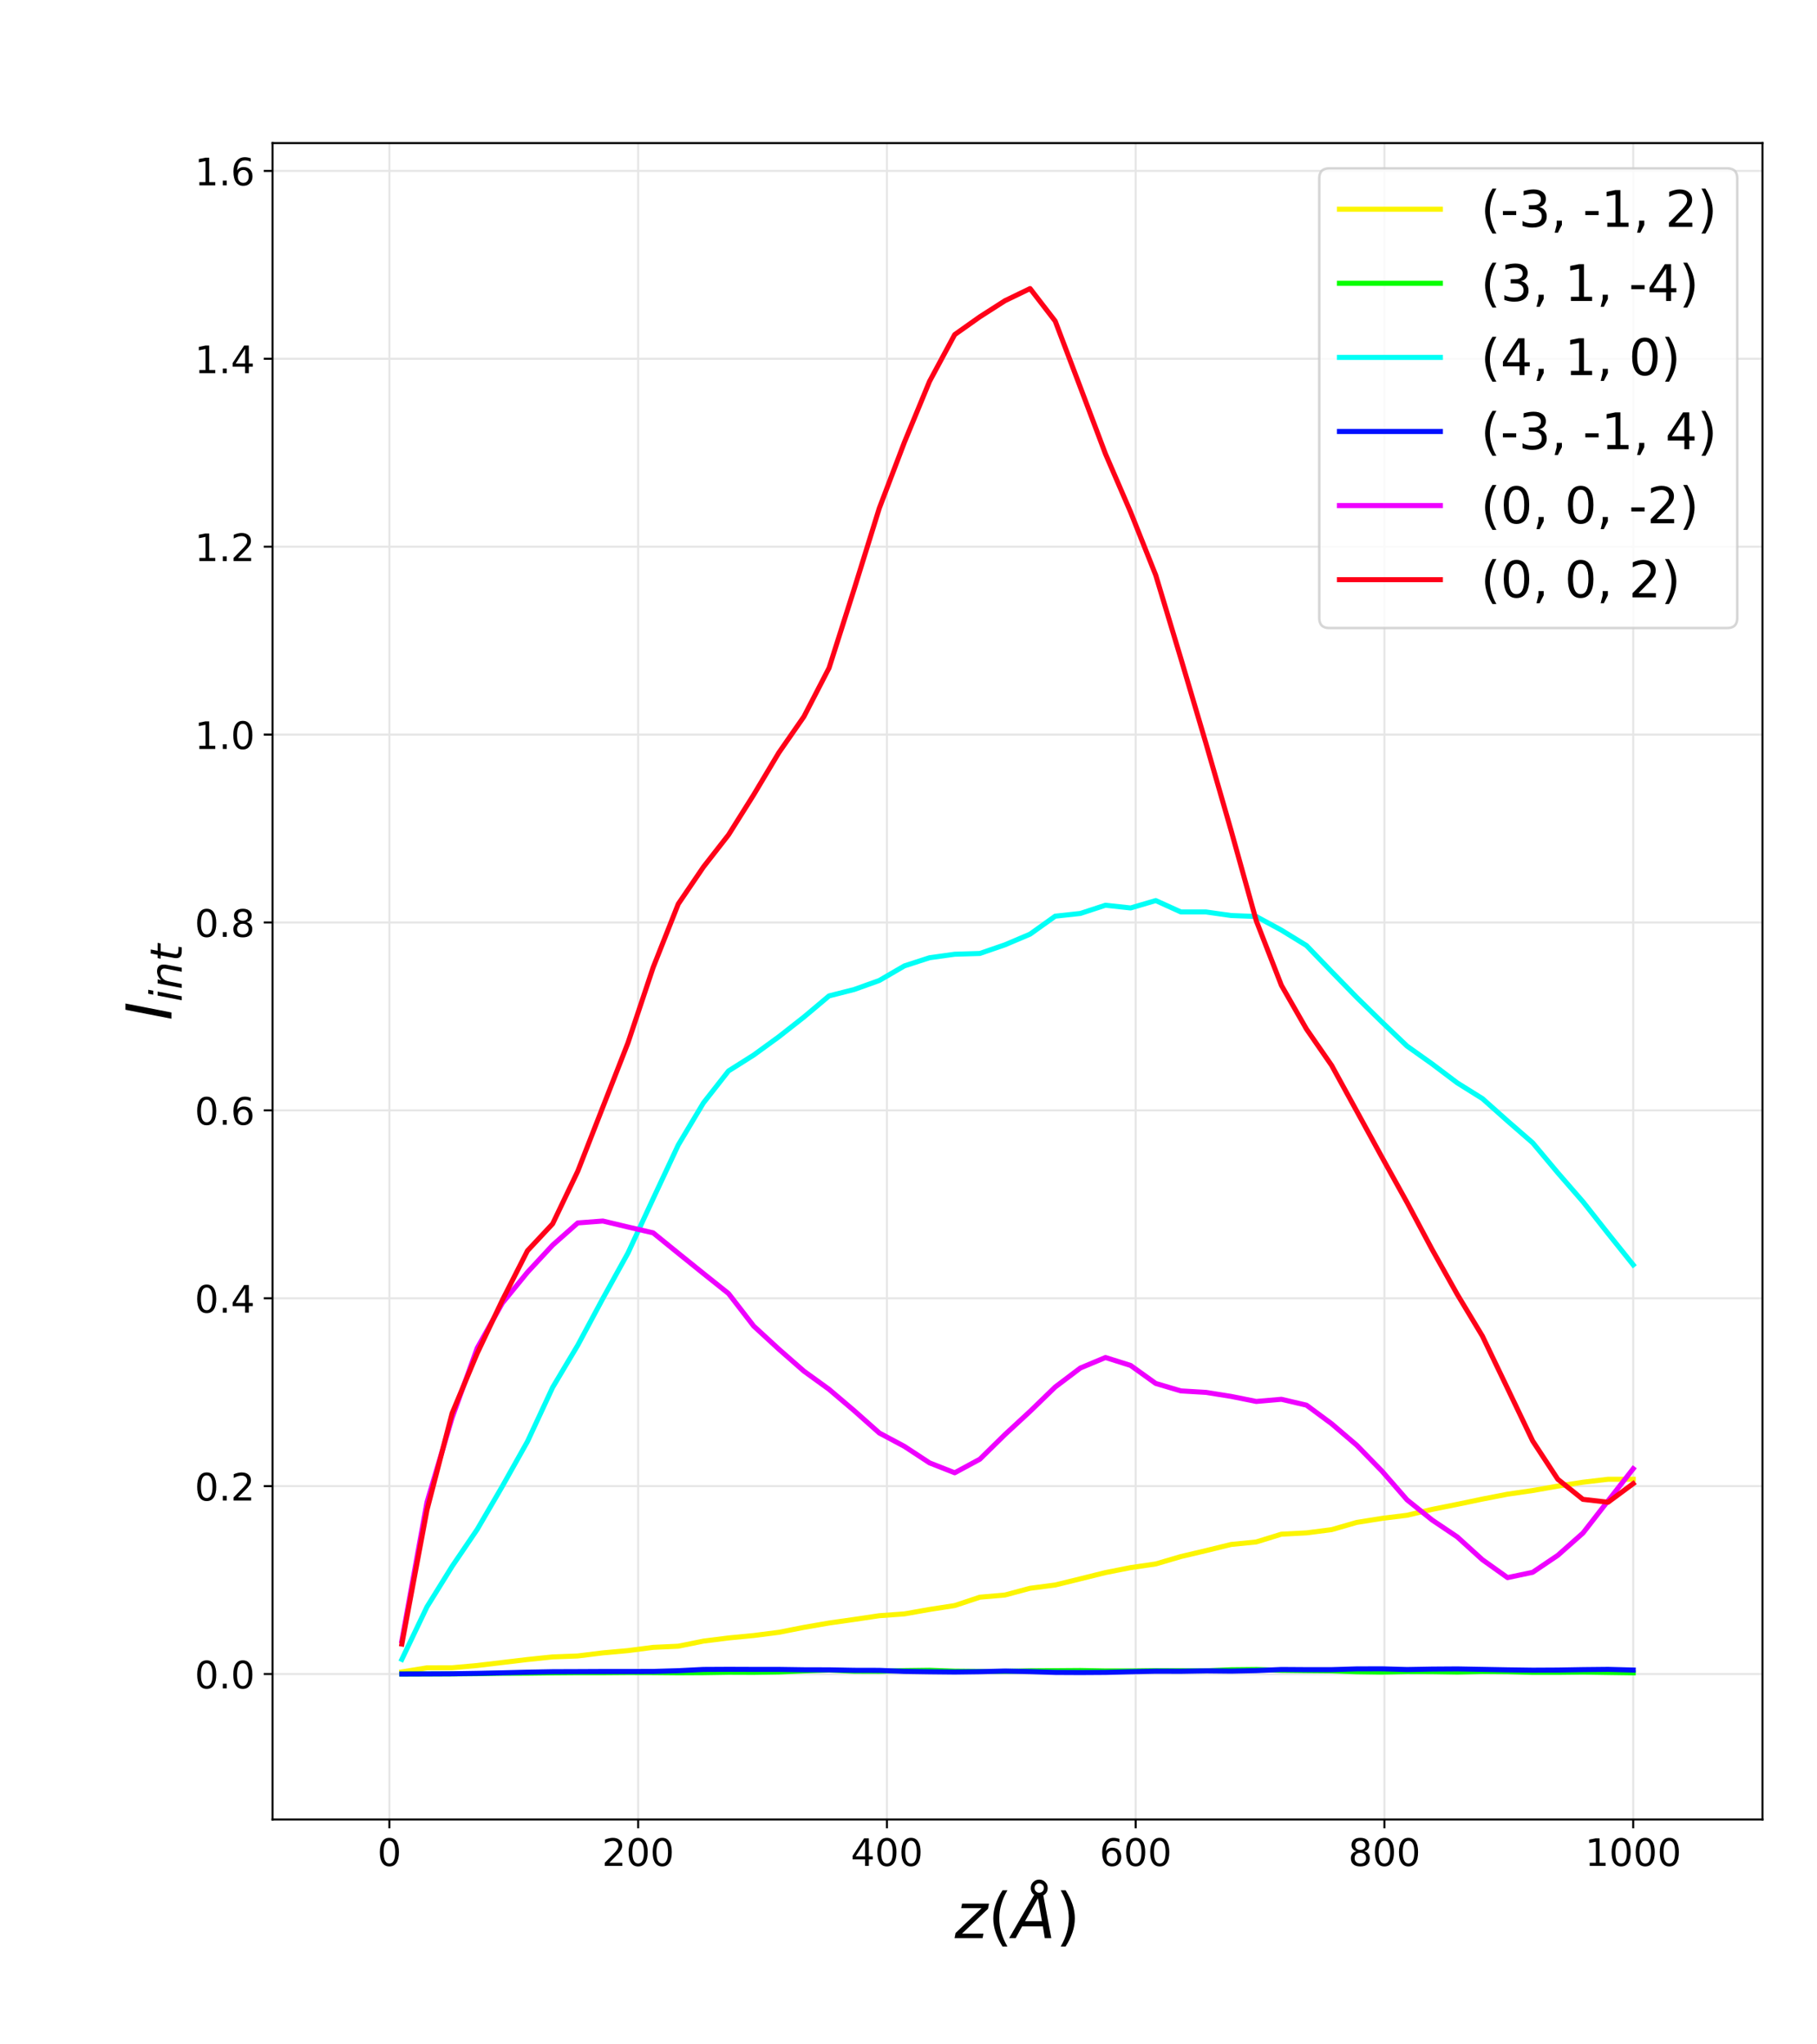 <?xml version="1.0" encoding="utf-8" standalone="no"?>
<!DOCTYPE svg PUBLIC "-//W3C//DTD SVG 1.1//EN"
  "http://www.w3.org/Graphics/SVG/1.1/DTD/svg11.dtd">
<!-- Created with matplotlib (https://matplotlib.org/) -->
<svg height="810pt" version="1.1" viewBox="0 0 720 810" width="720pt" xmlns="http://www.w3.org/2000/svg" xmlns:xlink="http://www.w3.org/1999/xlink">
 <defs>
  <style type="text/css">*{stroke-linecap:butt;stroke-linejoin:round;}</style>
 </defs>
 <g id="figure_1">
  <g id="patch_1">
   <path d="M 0 810 
L 720 810 
L 720 0 
L 0 0 
z
" style="fill:#ffffff;"/>
  </g>
  <g id="axes_1">
   <g id="patch_2">
    <path d="M 108 720.9 
L 698.4 720.9 
L 698.4 56.7 
L 108 56.7 
z
" style="fill:#ffffff;"/>
   </g>
   <g id="matplotlib.axis_1">
    <g id="xtick_1">
     <g id="line2d_1">
      <path clip-path="url(#p2c27ff6de2)" d="M 154.304 720.9 
L 154.304 56.7 
" style="fill:none;stroke:#e6e6e6;stroke-linecap:square;stroke-width:0.8;"/>
     </g>
     <g id="line2d_2">
      <defs>
       <path d="M 0 0 
L 0 3.5 
" id="m8ff2eb8d40" style="stroke:#000000;stroke-width:0.8;"/>
      </defs>
      <g>
       <use style="stroke:#000000;stroke-width:0.8;" x="154.304" xlink:href="#m8ff2eb8d40" y="720.9"/>
      </g>
     </g>
     <g id="text_1">
      <!-- 0 -->
      <g transform="translate(149.533 739.298)scale(0.15 -0.15)">
       <defs>
        <path d="M 31.781 66.406 
Q 24.172 66.406 20.328 58.906 
Q 16.5 51.422 16.5 36.375 
Q 16.5 21.391 20.328 13.891 
Q 24.172 6.391 31.781 6.391 
Q 39.453 6.391 43.281 13.891 
Q 47.125 21.391 47.125 36.375 
Q 47.125 51.422 43.281 58.906 
Q 39.453 66.406 31.781 66.406 
z
M 31.781 74.219 
Q 44.047 74.219 50.516 64.516 
Q 56.984 54.828 56.984 36.375 
Q 56.984 17.969 50.516 8.266 
Q 44.047 -1.422 31.781 -1.422 
Q 19.531 -1.422 13.062 8.266 
Q 6.594 17.969 6.594 36.375 
Q 6.594 54.828 13.062 64.516 
Q 19.531 74.219 31.781 74.219 
z
" id="DejaVuSans-48"/>
       </defs>
       <use xlink:href="#DejaVuSans-48"/>
      </g>
     </g>
    </g>
    <g id="xtick_2">
     <g id="line2d_3">
      <path clip-path="url(#p2c27ff6de2)" d="M 252.877 720.9 
L 252.877 56.7 
" style="fill:none;stroke:#e6e6e6;stroke-linecap:square;stroke-width:0.8;"/>
     </g>
     <g id="line2d_4">
      <g>
       <use style="stroke:#000000;stroke-width:0.8;" x="252.877" xlink:href="#m8ff2eb8d40" y="720.9"/>
      </g>
     </g>
     <g id="text_2">
      <!-- 200 -->
      <g transform="translate(238.561 739.298)scale(0.15 -0.15)">
       <defs>
        <path d="M 19.188 8.297 
L 53.609 8.297 
L 53.609 0 
L 7.328 0 
L 7.328 8.297 
Q 12.938 14.109 22.625 23.891 
Q 32.328 33.688 34.812 36.531 
Q 39.547 41.844 41.422 45.531 
Q 43.312 49.219 43.312 52.781 
Q 43.312 58.594 39.234 62.25 
Q 35.156 65.922 28.609 65.922 
Q 23.969 65.922 18.812 64.312 
Q 13.672 62.703 7.812 59.422 
L 7.812 69.391 
Q 13.766 71.781 18.938 73 
Q 24.125 74.219 28.422 74.219 
Q 39.75 74.219 46.484 68.547 
Q 53.219 62.891 53.219 53.422 
Q 53.219 48.922 51.531 44.891 
Q 49.859 40.875 45.406 35.406 
Q 44.188 33.984 37.641 27.219 
Q 31.109 20.453 19.188 8.297 
z
" id="DejaVuSans-50"/>
       </defs>
       <use xlink:href="#DejaVuSans-50"/>
       <use x="63.623" xlink:href="#DejaVuSans-48"/>
       <use x="127.246" xlink:href="#DejaVuSans-48"/>
      </g>
     </g>
    </g>
    <g id="xtick_3">
     <g id="line2d_5">
      <path clip-path="url(#p2c27ff6de2)" d="M 351.449 720.9 
L 351.449 56.7 
" style="fill:none;stroke:#e6e6e6;stroke-linecap:square;stroke-width:0.8;"/>
     </g>
     <g id="line2d_6">
      <g>
       <use style="stroke:#000000;stroke-width:0.8;" x="351.449" xlink:href="#m8ff2eb8d40" y="720.9"/>
      </g>
     </g>
     <g id="text_3">
      <!-- 400 -->
      <g transform="translate(337.134 739.298)scale(0.15 -0.15)">
       <defs>
        <path d="M 37.797 64.312 
L 12.891 25.391 
L 37.797 25.391 
z
M 35.203 72.906 
L 47.609 72.906 
L 47.609 25.391 
L 58.016 25.391 
L 58.016 17.188 
L 47.609 17.188 
L 47.609 0 
L 37.797 0 
L 37.797 17.188 
L 4.891 17.188 
L 4.891 26.703 
z
" id="DejaVuSans-52"/>
       </defs>
       <use xlink:href="#DejaVuSans-52"/>
       <use x="63.623" xlink:href="#DejaVuSans-48"/>
       <use x="127.246" xlink:href="#DejaVuSans-48"/>
      </g>
     </g>
    </g>
    <g id="xtick_4">
     <g id="line2d_7">
      <path clip-path="url(#p2c27ff6de2)" d="M 450.022 720.9 
L 450.022 56.7 
" style="fill:none;stroke:#e6e6e6;stroke-linecap:square;stroke-width:0.8;"/>
     </g>
     <g id="line2d_8">
      <g>
       <use style="stroke:#000000;stroke-width:0.8;" x="450.022" xlink:href="#m8ff2eb8d40" y="720.9"/>
      </g>
     </g>
     <g id="text_4">
      <!-- 600 -->
      <g transform="translate(435.706 739.298)scale(0.15 -0.15)">
       <defs>
        <path d="M 33.016 40.375 
Q 26.375 40.375 22.484 35.828 
Q 18.609 31.297 18.609 23.391 
Q 18.609 15.531 22.484 10.953 
Q 26.375 6.391 33.016 6.391 
Q 39.656 6.391 43.531 10.953 
Q 47.406 15.531 47.406 23.391 
Q 47.406 31.297 43.531 35.828 
Q 39.656 40.375 33.016 40.375 
z
M 52.594 71.297 
L 52.594 62.312 
Q 48.875 64.062 45.094 64.984 
Q 41.312 65.922 37.594 65.922 
Q 27.828 65.922 22.672 59.328 
Q 17.531 52.734 16.797 39.406 
Q 19.672 43.656 24.016 45.922 
Q 28.375 48.188 33.594 48.188 
Q 44.578 48.188 50.953 41.516 
Q 57.328 34.859 57.328 23.391 
Q 57.328 12.156 50.688 5.359 
Q 44.047 -1.422 33.016 -1.422 
Q 20.359 -1.422 13.672 8.266 
Q 6.984 17.969 6.984 36.375 
Q 6.984 53.656 15.188 63.938 
Q 23.391 74.219 37.203 74.219 
Q 40.922 74.219 44.703 73.484 
Q 48.484 72.75 52.594 71.297 
z
" id="DejaVuSans-54"/>
       </defs>
       <use xlink:href="#DejaVuSans-54"/>
       <use x="63.623" xlink:href="#DejaVuSans-48"/>
       <use x="127.246" xlink:href="#DejaVuSans-48"/>
      </g>
     </g>
    </g>
    <g id="xtick_5">
     <g id="line2d_9">
      <path clip-path="url(#p2c27ff6de2)" d="M 548.594 720.9 
L 548.594 56.7 
" style="fill:none;stroke:#e6e6e6;stroke-linecap:square;stroke-width:0.8;"/>
     </g>
     <g id="line2d_10">
      <g>
       <use style="stroke:#000000;stroke-width:0.8;" x="548.594" xlink:href="#m8ff2eb8d40" y="720.9"/>
      </g>
     </g>
     <g id="text_5">
      <!-- 800 -->
      <g transform="translate(534.279 739.298)scale(0.15 -0.15)">
       <defs>
        <path d="M 31.781 34.625 
Q 24.75 34.625 20.719 30.859 
Q 16.703 27.094 16.703 20.516 
Q 16.703 13.922 20.719 10.156 
Q 24.75 6.391 31.781 6.391 
Q 38.812 6.391 42.859 10.172 
Q 46.922 13.969 46.922 20.516 
Q 46.922 27.094 42.891 30.859 
Q 38.875 34.625 31.781 34.625 
z
M 21.922 38.812 
Q 15.578 40.375 12.031 44.719 
Q 8.5 49.078 8.5 55.328 
Q 8.5 64.062 14.719 69.141 
Q 20.953 74.219 31.781 74.219 
Q 42.672 74.219 48.875 69.141 
Q 55.078 64.062 55.078 55.328 
Q 55.078 49.078 51.531 44.719 
Q 48 40.375 41.703 38.812 
Q 48.828 37.156 52.797 32.312 
Q 56.781 27.484 56.781 20.516 
Q 56.781 9.906 50.312 4.234 
Q 43.844 -1.422 31.781 -1.422 
Q 19.734 -1.422 13.25 4.234 
Q 6.781 9.906 6.781 20.516 
Q 6.781 27.484 10.781 32.312 
Q 14.797 37.156 21.922 38.812 
z
M 18.312 54.391 
Q 18.312 48.734 21.844 45.562 
Q 25.391 42.391 31.781 42.391 
Q 38.141 42.391 41.719 45.562 
Q 45.312 48.734 45.312 54.391 
Q 45.312 60.062 41.719 63.234 
Q 38.141 66.406 31.781 66.406 
Q 25.391 66.406 21.844 63.234 
Q 18.312 60.062 18.312 54.391 
z
" id="DejaVuSans-56"/>
       </defs>
       <use xlink:href="#DejaVuSans-56"/>
       <use x="63.623" xlink:href="#DejaVuSans-48"/>
       <use x="127.246" xlink:href="#DejaVuSans-48"/>
      </g>
     </g>
    </g>
    <g id="xtick_6">
     <g id="line2d_11">
      <path clip-path="url(#p2c27ff6de2)" d="M 647.167 720.9 
L 647.167 56.7 
" style="fill:none;stroke:#e6e6e6;stroke-linecap:square;stroke-width:0.8;"/>
     </g>
     <g id="line2d_12">
      <g>
       <use style="stroke:#000000;stroke-width:0.8;" x="647.167" xlink:href="#m8ff2eb8d40" y="720.9"/>
      </g>
     </g>
     <g id="text_6">
      <!-- 1000 -->
      <g transform="translate(628.079 739.298)scale(0.15 -0.15)">
       <defs>
        <path d="M 12.406 8.297 
L 28.516 8.297 
L 28.516 63.922 
L 10.984 60.406 
L 10.984 69.391 
L 28.422 72.906 
L 38.281 72.906 
L 38.281 8.297 
L 54.391 8.297 
L 54.391 0 
L 12.406 0 
z
" id="DejaVuSans-49"/>
       </defs>
       <use xlink:href="#DejaVuSans-49"/>
       <use x="63.623" xlink:href="#DejaVuSans-48"/>
       <use x="127.246" xlink:href="#DejaVuSans-48"/>
       <use x="190.869" xlink:href="#DejaVuSans-48"/>
      </g>
     </g>
    </g>
    <g id="text_7">
     <!-- $z(\AA)$ -->
     <g transform="translate(378.325 767.968)scale(0.25 -0.25)">
      <defs>
       <path d="M 11.625 54.688 
L 54.297 54.688 
L 52.688 46.484 
L 11.531 7.172 
L 45.516 7.172 
L 44.094 0 
L -0.297 0 
L 1.312 8.203 
L 42.484 47.516 
L 10.203 47.516 
z
" id="DejaVuSans-Oblique-122"/>
       <path d="M 31 75.875 
Q 24.469 64.656 21.281 53.656 
Q 18.109 42.672 18.109 31.391 
Q 18.109 20.125 21.312 9.062 
Q 24.516 -2 31 -13.188 
L 23.188 -13.188 
Q 15.875 -1.703 12.234 9.375 
Q 8.594 20.453 8.594 31.391 
Q 8.594 42.281 12.203 53.312 
Q 15.828 64.359 23.188 75.875 
z
" id="DejaVuSans-40"/>
       <path d="M 49.812 79.391 
Q 49.812 82.469 47.625 84.641 
Q 45.453 86.812 42.391 86.812 
Q 39.266 86.812 37.141 84.688 
Q 35.016 82.562 35.016 79.391 
Q 35.016 76.312 37.141 74.156 
Q 39.266 72.016 42.391 72.016 
Q 45.453 72.016 47.625 74.156 
Q 49.812 76.312 49.812 79.391 
z
M 34.422 68.703 
Q 31.781 70.516 30.391 73.266 
Q 29 76.031 29 79.391 
Q 29 84.969 32.906 88.891 
Q 36.812 92.828 42.391 92.828 
Q 47.953 92.828 51.875 88.891 
Q 55.812 84.969 55.812 79.391 
Q 55.812 75.531 54.031 72.547 
Q 52.25 69.578 48.875 67.828 
L 61.531 0 
L 51.219 0 
L 48.188 18.703 
L 15.375 18.703 
L 5.078 0 
L -5.328 0 
z
M 40.375 63.188 
L 19.922 26.906 
L 46.688 26.906 
z
" id="DejaVuSans-Oblique-197"/>
       <path d="M 8.016 75.875 
L 15.828 75.875 
Q 23.141 64.359 26.781 53.312 
Q 30.422 42.281 30.422 31.391 
Q 30.422 20.453 26.781 9.375 
Q 23.141 -1.703 15.828 -13.188 
L 8.016 -13.188 
Q 14.5 -2 17.703 9.062 
Q 20.906 20.125 20.906 31.391 
Q 20.906 42.672 17.703 53.656 
Q 14.5 64.656 8.016 75.875 
z
" id="DejaVuSans-41"/>
      </defs>
      <use transform="translate(0 0.172)" xlink:href="#DejaVuSans-Oblique-122"/>
      <use transform="translate(52.49 0.172)" xlink:href="#DejaVuSans-40"/>
      <use transform="translate(91.504 0.172)" xlink:href="#DejaVuSans-Oblique-197"/>
      <use transform="translate(159.912 0.172)" xlink:href="#DejaVuSans-41"/>
     </g>
    </g>
   </g>
   <g id="matplotlib.axis_2">
    <g id="ytick_1">
     <g id="line2d_13">
      <path clip-path="url(#p2c27ff6de2)" d="M 108 663.269 
L 698.4 663.269 
" style="fill:none;stroke:#e6e6e6;stroke-linecap:square;stroke-width:0.8;"/>
     </g>
     <g id="line2d_14">
      <defs>
       <path d="M 0 0 
L -3.5 0 
" id="m21bbf89081" style="stroke:#000000;stroke-width:0.8;"/>
      </defs>
      <g>
       <use style="stroke:#000000;stroke-width:0.8;" x="108" xlink:href="#m21bbf89081" y="663.269"/>
      </g>
     </g>
     <g id="text_8">
      <!-- 0.0 -->
      <g transform="translate(77.145 668.968)scale(0.15 -0.15)">
       <defs>
        <path d="M 10.688 12.406 
L 21 12.406 
L 21 0 
L 10.688 0 
z
" id="DejaVuSans-46"/>
       </defs>
       <use xlink:href="#DejaVuSans-48"/>
       <use x="63.623" xlink:href="#DejaVuSans-46"/>
       <use x="95.41" xlink:href="#DejaVuSans-48"/>
      </g>
     </g>
    </g>
    <g id="ytick_2">
     <g id="line2d_15">
      <path clip-path="url(#p2c27ff6de2)" d="M 108 588.825 
L 698.4 588.825 
" style="fill:none;stroke:#e6e6e6;stroke-linecap:square;stroke-width:0.8;"/>
     </g>
     <g id="line2d_16">
      <g>
       <use style="stroke:#000000;stroke-width:0.8;" x="108" xlink:href="#m21bbf89081" y="588.825"/>
      </g>
     </g>
     <g id="text_9">
      <!-- 0.2 -->
      <g transform="translate(77.145 594.524)scale(0.15 -0.15)">
       <use xlink:href="#DejaVuSans-48"/>
       <use x="63.623" xlink:href="#DejaVuSans-46"/>
       <use x="95.41" xlink:href="#DejaVuSans-50"/>
      </g>
     </g>
    </g>
    <g id="ytick_3">
     <g id="line2d_17">
      <path clip-path="url(#p2c27ff6de2)" d="M 108 514.381 
L 698.4 514.381 
" style="fill:none;stroke:#e6e6e6;stroke-linecap:square;stroke-width:0.8;"/>
     </g>
     <g id="line2d_18">
      <g>
       <use style="stroke:#000000;stroke-width:0.8;" x="108" xlink:href="#m21bbf89081" y="514.381"/>
      </g>
     </g>
     <g id="text_10">
      <!-- 0.4 -->
      <g transform="translate(77.145 520.08)scale(0.15 -0.15)">
       <use xlink:href="#DejaVuSans-48"/>
       <use x="63.623" xlink:href="#DejaVuSans-46"/>
       <use x="95.41" xlink:href="#DejaVuSans-52"/>
      </g>
     </g>
    </g>
    <g id="ytick_4">
     <g id="line2d_19">
      <path clip-path="url(#p2c27ff6de2)" d="M 108 439.937 
L 698.4 439.937 
" style="fill:none;stroke:#e6e6e6;stroke-linecap:square;stroke-width:0.8;"/>
     </g>
     <g id="line2d_20">
      <g>
       <use style="stroke:#000000;stroke-width:0.8;" x="108" xlink:href="#m21bbf89081" y="439.937"/>
      </g>
     </g>
     <g id="text_11">
      <!-- 0.6 -->
      <g transform="translate(77.145 445.635)scale(0.15 -0.15)">
       <use xlink:href="#DejaVuSans-48"/>
       <use x="63.623" xlink:href="#DejaVuSans-46"/>
       <use x="95.41" xlink:href="#DejaVuSans-54"/>
      </g>
     </g>
    </g>
    <g id="ytick_5">
     <g id="line2d_21">
      <path clip-path="url(#p2c27ff6de2)" d="M 108 365.492 
L 698.4 365.492 
" style="fill:none;stroke:#e6e6e6;stroke-linecap:square;stroke-width:0.8;"/>
     </g>
     <g id="line2d_22">
      <g>
       <use style="stroke:#000000;stroke-width:0.8;" x="108" xlink:href="#m21bbf89081" y="365.492"/>
      </g>
     </g>
     <g id="text_12">
      <!-- 0.8 -->
      <g transform="translate(77.145 371.191)scale(0.15 -0.15)">
       <use xlink:href="#DejaVuSans-48"/>
       <use x="63.623" xlink:href="#DejaVuSans-46"/>
       <use x="95.41" xlink:href="#DejaVuSans-56"/>
      </g>
     </g>
    </g>
    <g id="ytick_6">
     <g id="line2d_23">
      <path clip-path="url(#p2c27ff6de2)" d="M 108 291.048 
L 698.4 291.048 
" style="fill:none;stroke:#e6e6e6;stroke-linecap:square;stroke-width:0.8;"/>
     </g>
     <g id="line2d_24">
      <g>
       <use style="stroke:#000000;stroke-width:0.8;" x="108" xlink:href="#m21bbf89081" y="291.048"/>
      </g>
     </g>
     <g id="text_13">
      <!-- 1.0 -->
      <g transform="translate(77.145 296.747)scale(0.15 -0.15)">
       <use xlink:href="#DejaVuSans-49"/>
       <use x="63.623" xlink:href="#DejaVuSans-46"/>
       <use x="95.41" xlink:href="#DejaVuSans-48"/>
      </g>
     </g>
    </g>
    <g id="ytick_7">
     <g id="line2d_25">
      <path clip-path="url(#p2c27ff6de2)" d="M 108 216.604 
L 698.4 216.604 
" style="fill:none;stroke:#e6e6e6;stroke-linecap:square;stroke-width:0.8;"/>
     </g>
     <g id="line2d_26">
      <g>
       <use style="stroke:#000000;stroke-width:0.8;" x="108" xlink:href="#m21bbf89081" y="216.604"/>
      </g>
     </g>
     <g id="text_14">
      <!-- 1.2 -->
      <g transform="translate(77.145 222.303)scale(0.15 -0.15)">
       <use xlink:href="#DejaVuSans-49"/>
       <use x="63.623" xlink:href="#DejaVuSans-46"/>
       <use x="95.41" xlink:href="#DejaVuSans-50"/>
      </g>
     </g>
    </g>
    <g id="ytick_8">
     <g id="line2d_27">
      <path clip-path="url(#p2c27ff6de2)" d="M 108 142.16 
L 698.4 142.16 
" style="fill:none;stroke:#e6e6e6;stroke-linecap:square;stroke-width:0.8;"/>
     </g>
     <g id="line2d_28">
      <g>
       <use style="stroke:#000000;stroke-width:0.8;" x="108" xlink:href="#m21bbf89081" y="142.16"/>
      </g>
     </g>
     <g id="text_15">
      <!-- 1.4 -->
      <g transform="translate(77.145 147.859)scale(0.15 -0.15)">
       <use xlink:href="#DejaVuSans-49"/>
       <use x="63.623" xlink:href="#DejaVuSans-46"/>
       <use x="95.41" xlink:href="#DejaVuSans-52"/>
      </g>
     </g>
    </g>
    <g id="ytick_9">
     <g id="line2d_29">
      <path clip-path="url(#p2c27ff6de2)" d="M 108 67.715 
L 698.4 67.715 
" style="fill:none;stroke:#e6e6e6;stroke-linecap:square;stroke-width:0.8;"/>
     </g>
     <g id="line2d_30">
      <g>
       <use style="stroke:#000000;stroke-width:0.8;" x="108" xlink:href="#m21bbf89081" y="67.715"/>
      </g>
     </g>
     <g id="text_16">
      <!-- 1.6 -->
      <g transform="translate(77.145 73.414)scale(0.15 -0.15)">
       <use xlink:href="#DejaVuSans-49"/>
       <use x="63.623" xlink:href="#DejaVuSans-46"/>
       <use x="95.41" xlink:href="#DejaVuSans-54"/>
      </g>
     </g>
    </g>
    <g id="text_17">
     <!-- $I_{int}$ -->
     <g transform="translate(67.946 404.3)rotate(-90)scale(0.25 -0.25)">
      <defs>
       <path d="M 16.891 72.906 
L 26.812 72.906 
L 12.594 0 
L 2.688 0 
z
" id="DejaVuSans-Oblique-73"/>
       <path d="M 18.312 75.984 
L 27.297 75.984 
L 25.094 64.594 
L 16.109 64.594 
z
M 14.203 54.688 
L 23.188 54.688 
L 12.5 0 
L 3.516 0 
z
" id="DejaVuSans-Oblique-105"/>
       <path d="M 55.719 33.016 
L 49.312 0 
L 40.281 0 
L 46.688 32.672 
Q 47.125 34.969 47.359 36.719 
Q 47.609 38.484 47.609 39.5 
Q 47.609 43.609 45.016 45.891 
Q 42.438 48.188 37.797 48.188 
Q 30.562 48.188 25.344 43.375 
Q 20.125 38.578 18.5 30.328 
L 12.5 0 
L 3.516 0 
L 14.109 54.688 
L 23.094 54.688 
L 21.297 46.094 
Q 25.047 50.828 30.312 53.406 
Q 35.594 56 41.406 56 
Q 48.641 56 52.609 52.094 
Q 56.594 48.188 56.594 41.109 
Q 56.594 39.359 56.375 37.359 
Q 56.156 35.359 55.719 33.016 
z
" id="DejaVuSans-Oblique-110"/>
       <path d="M 42.281 54.688 
L 40.922 47.703 
L 23 47.703 
L 17.188 18.016 
Q 16.891 16.359 16.75 15.234 
Q 16.609 14.109 16.609 13.484 
Q 16.609 10.359 18.484 8.938 
Q 20.359 7.516 24.516 7.516 
L 33.594 7.516 
L 32.078 0 
L 23.484 0 
Q 15.484 0 11.547 3.125 
Q 7.625 6.25 7.625 12.594 
Q 7.625 13.719 7.766 15.062 
Q 7.906 16.406 8.203 18.016 
L 14.016 47.703 
L 6.391 47.703 
L 7.812 54.688 
L 15.281 54.688 
L 18.312 70.219 
L 27.297 70.219 
L 24.312 54.688 
z
" id="DejaVuSans-Oblique-116"/>
      </defs>
      <use transform="translate(0 0.094)" xlink:href="#DejaVuSans-Oblique-73"/>
      <use transform="translate(29.492 -16.312)scale(0.7)" xlink:href="#DejaVuSans-Oblique-105"/>
      <use transform="translate(48.94 -16.312)scale(0.7)" xlink:href="#DejaVuSans-Oblique-110"/>
      <use transform="translate(93.306 -16.312)scale(0.7)" xlink:href="#DejaVuSans-Oblique-116"/>
     </g>
    </g>
   </g>
   <g id="line2d_31">
    <path clip-path="url(#p2c27ff6de2)" d="M 159.233 662.432 
L 169.191 660.809 
L 179.149 660.783 
L 189.107 659.89 
L 199.064 658.705 
L 209.022 657.521 
L 218.98 656.481 
L 228.938 656.113 
L 238.896 654.881 
L 248.854 653.991 
L 258.811 652.707 
L 268.769 652.246 
L 278.727 650.229 
L 288.685 648.975 
L 298.643 648.013 
L 308.601 646.743 
L 318.558 644.786 
L 328.516 643.059 
L 338.474 641.645 
L 348.432 640.162 
L 358.39 639.446 
L 368.348 637.679 
L 378.305 636.14 
L 388.263 632.828 
L 398.221 631.962 
L 408.179 629.291 
L 418.137 627.99 
L 428.095 625.55 
L 438.052 623.072 
L 448.01 621.113 
L 457.968 619.654 
L 467.926 616.725 
L 477.884 614.376 
L 487.842 611.934 
L 497.799 610.939 
L 507.757 607.861 
L 517.715 607.344 
L 527.673 606.067 
L 537.631 603.189 
L 547.589 601.605 
L 557.546 600.369 
L 567.504 598.027 
L 577.462 596.035 
L 587.42 593.948 
L 597.378 592.015 
L 607.336 590.565 
L 617.293 588.814 
L 627.251 587.275 
L 637.209 586.104 
L 647.167 586.092 
" style="fill:none;stroke:#fcf500;stroke-linecap:square;stroke-width:2;"/>
   </g>
   <g id="line2d_32">
    <path clip-path="url(#p2c27ff6de2)" d="M 159.233 663.263 
L 169.191 663.248 
L 179.149 663.233 
L 189.107 663.139 
L 199.064 662.98 
L 209.022 662.935 
L 218.98 662.816 
L 228.938 662.74 
L 238.896 662.743 
L 248.854 662.669 
L 258.811 662.697 
L 268.769 662.785 
L 278.727 662.735 
L 288.685 662.575 
L 298.643 662.61 
L 308.601 662.448 
L 318.558 662.001 
L 328.516 661.683 
L 338.474 662.13 
L 348.432 662.161 
L 358.39 661.916 
L 368.348 661.792 
L 378.305 662.144 
L 388.263 662.237 
L 398.221 662.226 
L 408.179 662.008 
L 418.137 661.943 
L 428.095 661.87 
L 438.052 662.059 
L 448.01 662.063 
L 457.968 661.934 
L 467.926 661.966 
L 477.884 661.994 
L 487.842 661.585 
L 497.799 661.487 
L 507.757 661.793 
L 517.715 661.907 
L 527.673 661.99 
L 537.631 662.355 
L 547.589 662.498 
L 557.546 662.29 
L 567.504 662.319 
L 577.462 662.476 
L 587.42 662.252 
L 597.378 662.327 
L 607.336 662.617 
L 617.293 662.618 
L 627.251 662.504 
L 637.209 662.663 
L 647.167 662.801 
" style="fill:none;stroke:#08ff00;stroke-linecap:square;stroke-width:2;"/>
   </g>
   <g id="line2d_33">
    <path clip-path="url(#p2c27ff6de2)" d="M 159.233 657.467 
L 169.191 636.651 
L 179.149 620.611 
L 189.107 605.955 
L 199.064 588.861 
L 209.022 571.135 
L 218.98 549.719 
L 228.938 533.009 
L 238.896 514.448 
L 248.854 496.433 
L 258.811 474.926 
L 268.769 453.658 
L 278.727 437.001 
L 288.685 424.316 
L 298.643 418.029 
L 308.601 410.785 
L 318.558 402.967 
L 328.516 394.587 
L 338.474 392.053 
L 348.432 388.479 
L 358.39 382.694 
L 368.348 379.464 
L 378.305 378.079 
L 388.263 377.774 
L 398.221 374.344 
L 408.179 370.118 
L 418.137 363.001 
L 428.095 361.922 
L 438.052 358.662 
L 448.01 359.746 
L 457.968 356.816 
L 467.926 361.327 
L 477.884 361.33 
L 487.842 362.74 
L 497.799 363.127 
L 507.757 368.528 
L 517.715 374.637 
L 527.673 384.983 
L 537.631 395.193 
L 547.589 404.947 
L 557.546 414.465 
L 567.504 421.544 
L 577.462 429.055 
L 587.42 435.27 
L 597.378 444.141 
L 607.336 452.797 
L 617.293 464.675 
L 627.251 476.125 
L 637.209 488.729 
L 647.167 501.144 
" style="fill:none;stroke:#00fff6;stroke-linecap:square;stroke-width:2;"/>
   </g>
   <g id="line2d_34">
    <path clip-path="url(#p2c27ff6de2)" d="M 159.233 663.262 
L 169.191 663.226 
L 179.149 663.175 
L 189.107 663.008 
L 199.064 662.796 
L 209.022 662.534 
L 218.98 662.349 
L 228.938 662.316 
L 238.896 662.268 
L 248.854 662.274 
L 258.811 662.243 
L 268.769 661.953 
L 278.727 661.455 
L 288.685 661.403 
L 298.643 661.439 
L 308.601 661.441 
L 318.558 661.587 
L 328.516 661.612 
L 338.474 661.796 
L 348.432 661.819 
L 358.39 662.228 
L 368.348 662.378 
L 378.305 662.477 
L 388.263 662.345 
L 398.221 662.09 
L 408.179 662.313 
L 418.137 662.64 
L 428.095 662.69 
L 438.052 662.628 
L 448.01 662.37 
L 457.968 662.159 
L 467.926 662.188 
L 477.884 662.014 
L 487.842 662.118 
L 497.799 661.911 
L 507.757 661.473 
L 517.715 661.537 
L 527.673 661.534 
L 537.631 661.231 
L 547.589 661.209 
L 557.546 661.485 
L 567.504 661.31 
L 577.462 661.245 
L 587.42 661.427 
L 597.378 661.61 
L 607.336 661.746 
L 617.293 661.695 
L 627.251 661.523 
L 637.209 661.422 
L 647.167 661.693 
" style="fill:none;stroke:#0010ff;stroke-linecap:square;stroke-width:2;"/>
   </g>
   <g id="line2d_35">
    <path clip-path="url(#p2c27ff6de2)" d="M 159.233 650.095 
L 169.191 595.216 
L 179.149 561.735 
L 189.107 534.109 
L 199.064 516.279 
L 209.022 504.075 
L 218.98 493.334 
L 228.938 484.537 
L 238.896 483.785 
L 248.854 486.157 
L 258.811 488.462 
L 268.769 496.551 
L 278.727 504.561 
L 288.685 512.511 
L 298.643 525.383 
L 308.601 534.536 
L 318.558 543.26 
L 328.516 550.459 
L 338.474 558.924 
L 348.432 567.764 
L 358.39 573.081 
L 368.348 579.612 
L 378.305 583.531 
L 388.263 578.159 
L 398.221 568.38 
L 408.179 559.189 
L 418.137 549.544 
L 428.095 542.026 
L 438.052 537.861 
L 448.01 541.001 
L 457.968 548.136 
L 467.926 551.09 
L 477.884 551.683 
L 487.842 553.27 
L 497.799 555.27 
L 507.757 554.414 
L 517.715 556.744 
L 527.673 564.107 
L 537.631 572.618 
L 547.589 582.838 
L 557.546 594.249 
L 567.504 602.255 
L 577.462 608.943 
L 587.42 617.982 
L 597.378 625.07 
L 607.336 622.959 
L 617.293 616.238 
L 627.251 607.421 
L 637.209 594.643 
L 647.167 581.928 
" style="fill:none;stroke:#ee00ff;stroke-linecap:square;stroke-width:2;"/>
   </g>
   <g id="line2d_36">
    <path clip-path="url(#p2c27ff6de2)" d="M 159.233 651.387 
L 169.191 598.257 
L 179.149 559.947 
L 189.107 536.159 
L 199.064 515.134 
L 209.022 495.541 
L 218.98 484.894 
L 228.938 464.066 
L 238.896 438.602 
L 248.854 413.15 
L 258.811 383.326 
L 268.769 358.164 
L 278.727 343.522 
L 288.685 330.765 
L 298.643 314.921 
L 308.601 298.252 
L 318.558 283.922 
L 328.516 264.669 
L 338.474 233.392 
L 348.432 201.348 
L 358.39 175.21 
L 368.348 151.082 
L 378.305 132.576 
L 388.263 125.528 
L 398.221 119.15 
L 408.179 114.337 
L 418.137 127.226 
L 428.095 153.454 
L 438.052 179.842 
L 448.01 202.901 
L 457.968 227.88 
L 467.926 260.914 
L 477.884 294.572 
L 487.842 329.091 
L 497.799 364.802 
L 507.757 390.386 
L 517.715 407.753 
L 527.673 422.131 
L 537.631 440.268 
L 547.589 458.468 
L 557.546 476.421 
L 567.504 495.1 
L 577.462 512.855 
L 587.42 529.383 
L 597.378 550.111 
L 607.336 570.92 
L 617.293 586.097 
L 627.251 594.058 
L 637.209 595.197 
L 647.167 587.83 
" style="fill:none;stroke:#ff0018;stroke-linecap:square;stroke-width:2;"/>
   </g>
   <g id="patch_3">
    <path d="M 108 720.9 
L 108 56.7 
" style="fill:none;stroke:#000000;stroke-linecap:square;stroke-linejoin:miter;stroke-width:0.8;"/>
   </g>
   <g id="patch_4">
    <path d="M 698.4 720.9 
L 698.4 56.7 
" style="fill:none;stroke:#000000;stroke-linecap:square;stroke-linejoin:miter;stroke-width:0.8;"/>
   </g>
   <g id="patch_5">
    <path d="M 108 720.9 
L 698.4 720.9 
" style="fill:none;stroke:#000000;stroke-linecap:square;stroke-linejoin:miter;stroke-width:0.8;"/>
   </g>
   <g id="patch_6">
    <path d="M 108 56.7 
L 698.4 56.7 
" style="fill:none;stroke:#000000;stroke-linecap:square;stroke-linejoin:miter;stroke-width:0.8;"/>
   </g>
   <g id="legend_1">
    <g id="patch_7">
     <path d="M 526.763 248.838 
L 684.4 248.838 
Q 688.4 248.838 688.4 244.838 
L 688.4 70.7 
Q 688.4 66.7 684.4 66.7 
L 526.763 66.7 
Q 522.763 66.7 522.763 70.7 
L 522.763 244.838 
Q 522.763 248.838 526.763 248.838 
z
" style="fill:#ffffff;opacity:0.8;stroke:#cccccc;stroke-linejoin:miter;"/>
    </g>
    <g id="line2d_37">
     <path d="M 530.763 82.897 
L 570.763 82.897 
" style="fill:none;stroke:#fcf500;stroke-linecap:square;stroke-width:2;"/>
    </g>
    <g id="line2d_38"/>
    <g id="text_18">
     <!-- (-3, -1, 2) -->
     <g transform="translate(586.763 89.897)scale(0.2 -0.2)">
      <defs>
       <path d="M 4.891 31.391 
L 31.203 31.391 
L 31.203 23.391 
L 4.891 23.391 
z
" id="DejaVuSans-45"/>
       <path d="M 40.578 39.312 
Q 47.656 37.797 51.625 33 
Q 55.609 28.219 55.609 21.188 
Q 55.609 10.406 48.188 4.484 
Q 40.766 -1.422 27.094 -1.422 
Q 22.516 -1.422 17.656 -0.516 
Q 12.797 0.391 7.625 2.203 
L 7.625 11.719 
Q 11.719 9.328 16.594 8.109 
Q 21.484 6.891 26.812 6.891 
Q 36.078 6.891 40.938 10.547 
Q 45.797 14.203 45.797 21.188 
Q 45.797 27.641 41.281 31.266 
Q 36.766 34.906 28.719 34.906 
L 20.219 34.906 
L 20.219 43.016 
L 29.109 43.016 
Q 36.375 43.016 40.234 45.922 
Q 44.094 48.828 44.094 54.297 
Q 44.094 59.906 40.109 62.906 
Q 36.141 65.922 28.719 65.922 
Q 24.656 65.922 20.016 65.031 
Q 15.375 64.156 9.812 62.312 
L 9.812 71.094 
Q 15.438 72.656 20.344 73.438 
Q 25.25 74.219 29.594 74.219 
Q 40.828 74.219 47.359 69.109 
Q 53.906 64.016 53.906 55.328 
Q 53.906 49.266 50.438 45.094 
Q 46.969 40.922 40.578 39.312 
z
" id="DejaVuSans-51"/>
       <path d="M 11.719 12.406 
L 22.016 12.406 
L 22.016 4 
L 14.016 -11.625 
L 7.719 -11.625 
L 11.719 4 
z
" id="DejaVuSans-44"/>
       <path id="DejaVuSans-32"/>
      </defs>
      <use xlink:href="#DejaVuSans-40"/>
      <use x="39.014" xlink:href="#DejaVuSans-45"/>
      <use x="75.098" xlink:href="#DejaVuSans-51"/>
      <use x="138.721" xlink:href="#DejaVuSans-44"/>
      <use x="170.508" xlink:href="#DejaVuSans-32"/>
      <use x="202.295" xlink:href="#DejaVuSans-45"/>
      <use x="238.379" xlink:href="#DejaVuSans-49"/>
      <use x="302.002" xlink:href="#DejaVuSans-44"/>
      <use x="333.789" xlink:href="#DejaVuSans-32"/>
      <use x="365.576" xlink:href="#DejaVuSans-50"/>
      <use x="429.199" xlink:href="#DejaVuSans-41"/>
     </g>
    </g>
    <g id="line2d_39">
     <path d="M 530.763 112.253 
L 570.763 112.253 
" style="fill:none;stroke:#08ff00;stroke-linecap:square;stroke-width:2;"/>
    </g>
    <g id="line2d_40"/>
    <g id="text_19">
     <!-- (3, 1, -4) -->
     <g transform="translate(586.763 119.253)scale(0.2 -0.2)">
      <use xlink:href="#DejaVuSans-40"/>
      <use x="39.014" xlink:href="#DejaVuSans-51"/>
      <use x="102.637" xlink:href="#DejaVuSans-44"/>
      <use x="134.424" xlink:href="#DejaVuSans-32"/>
      <use x="166.211" xlink:href="#DejaVuSans-49"/>
      <use x="229.834" xlink:href="#DejaVuSans-44"/>
      <use x="261.621" xlink:href="#DejaVuSans-32"/>
      <use x="293.408" xlink:href="#DejaVuSans-45"/>
      <use x="329.492" xlink:href="#DejaVuSans-52"/>
      <use x="393.115" xlink:href="#DejaVuSans-41"/>
     </g>
    </g>
    <g id="line2d_41">
     <path d="M 530.763 141.609 
L 570.763 141.609 
" style="fill:none;stroke:#00fff6;stroke-linecap:square;stroke-width:2;"/>
    </g>
    <g id="line2d_42"/>
    <g id="text_20">
     <!-- (4, 1, 0) -->
     <g transform="translate(586.763 148.609)scale(0.2 -0.2)">
      <use xlink:href="#DejaVuSans-40"/>
      <use x="39.014" xlink:href="#DejaVuSans-52"/>
      <use x="102.637" xlink:href="#DejaVuSans-44"/>
      <use x="134.424" xlink:href="#DejaVuSans-32"/>
      <use x="166.211" xlink:href="#DejaVuSans-49"/>
      <use x="229.834" xlink:href="#DejaVuSans-44"/>
      <use x="261.621" xlink:href="#DejaVuSans-32"/>
      <use x="293.408" xlink:href="#DejaVuSans-48"/>
      <use x="357.031" xlink:href="#DejaVuSans-41"/>
     </g>
    </g>
    <g id="line2d_43">
     <path d="M 530.763 170.966 
L 570.763 170.966 
" style="fill:none;stroke:#0010ff;stroke-linecap:square;stroke-width:2;"/>
    </g>
    <g id="line2d_44"/>
    <g id="text_21">
     <!-- (-3, -1, 4) -->
     <g transform="translate(586.763 177.966)scale(0.2 -0.2)">
      <use xlink:href="#DejaVuSans-40"/>
      <use x="39.014" xlink:href="#DejaVuSans-45"/>
      <use x="75.098" xlink:href="#DejaVuSans-51"/>
      <use x="138.721" xlink:href="#DejaVuSans-44"/>
      <use x="170.508" xlink:href="#DejaVuSans-32"/>
      <use x="202.295" xlink:href="#DejaVuSans-45"/>
      <use x="238.379" xlink:href="#DejaVuSans-49"/>
      <use x="302.002" xlink:href="#DejaVuSans-44"/>
      <use x="333.789" xlink:href="#DejaVuSans-32"/>
      <use x="365.576" xlink:href="#DejaVuSans-52"/>
      <use x="429.199" xlink:href="#DejaVuSans-41"/>
     </g>
    </g>
    <g id="line2d_45">
     <path d="M 530.763 200.322 
L 570.763 200.322 
" style="fill:none;stroke:#ee00ff;stroke-linecap:square;stroke-width:2;"/>
    </g>
    <g id="line2d_46"/>
    <g id="text_22">
     <!-- (0, 0, -2) -->
     <g transform="translate(586.763 207.322)scale(0.2 -0.2)">
      <use xlink:href="#DejaVuSans-40"/>
      <use x="39.014" xlink:href="#DejaVuSans-48"/>
      <use x="102.637" xlink:href="#DejaVuSans-44"/>
      <use x="134.424" xlink:href="#DejaVuSans-32"/>
      <use x="166.211" xlink:href="#DejaVuSans-48"/>
      <use x="229.834" xlink:href="#DejaVuSans-44"/>
      <use x="261.621" xlink:href="#DejaVuSans-32"/>
      <use x="293.408" xlink:href="#DejaVuSans-45"/>
      <use x="329.492" xlink:href="#DejaVuSans-50"/>
      <use x="393.115" xlink:href="#DejaVuSans-41"/>
     </g>
    </g>
    <g id="line2d_47">
     <path d="M 530.763 229.678 
L 570.763 229.678 
" style="fill:none;stroke:#ff0018;stroke-linecap:square;stroke-width:2;"/>
    </g>
    <g id="line2d_48"/>
    <g id="text_23">
     <!-- (0, 0, 2) -->
     <g transform="translate(586.763 236.678)scale(0.2 -0.2)">
      <use xlink:href="#DejaVuSans-40"/>
      <use x="39.014" xlink:href="#DejaVuSans-48"/>
      <use x="102.637" xlink:href="#DejaVuSans-44"/>
      <use x="134.424" xlink:href="#DejaVuSans-32"/>
      <use x="166.211" xlink:href="#DejaVuSans-48"/>
      <use x="229.834" xlink:href="#DejaVuSans-44"/>
      <use x="261.621" xlink:href="#DejaVuSans-32"/>
      <use x="293.408" xlink:href="#DejaVuSans-50"/>
      <use x="357.031" xlink:href="#DejaVuSans-41"/>
     </g>
    </g>
   </g>
  </g>
 </g>
 <defs>
  <clipPath id="p2c27ff6de2">
   <rect height="664.2" width="590.4" x="108" y="56.7"/>
  </clipPath>
 </defs>
</svg>
